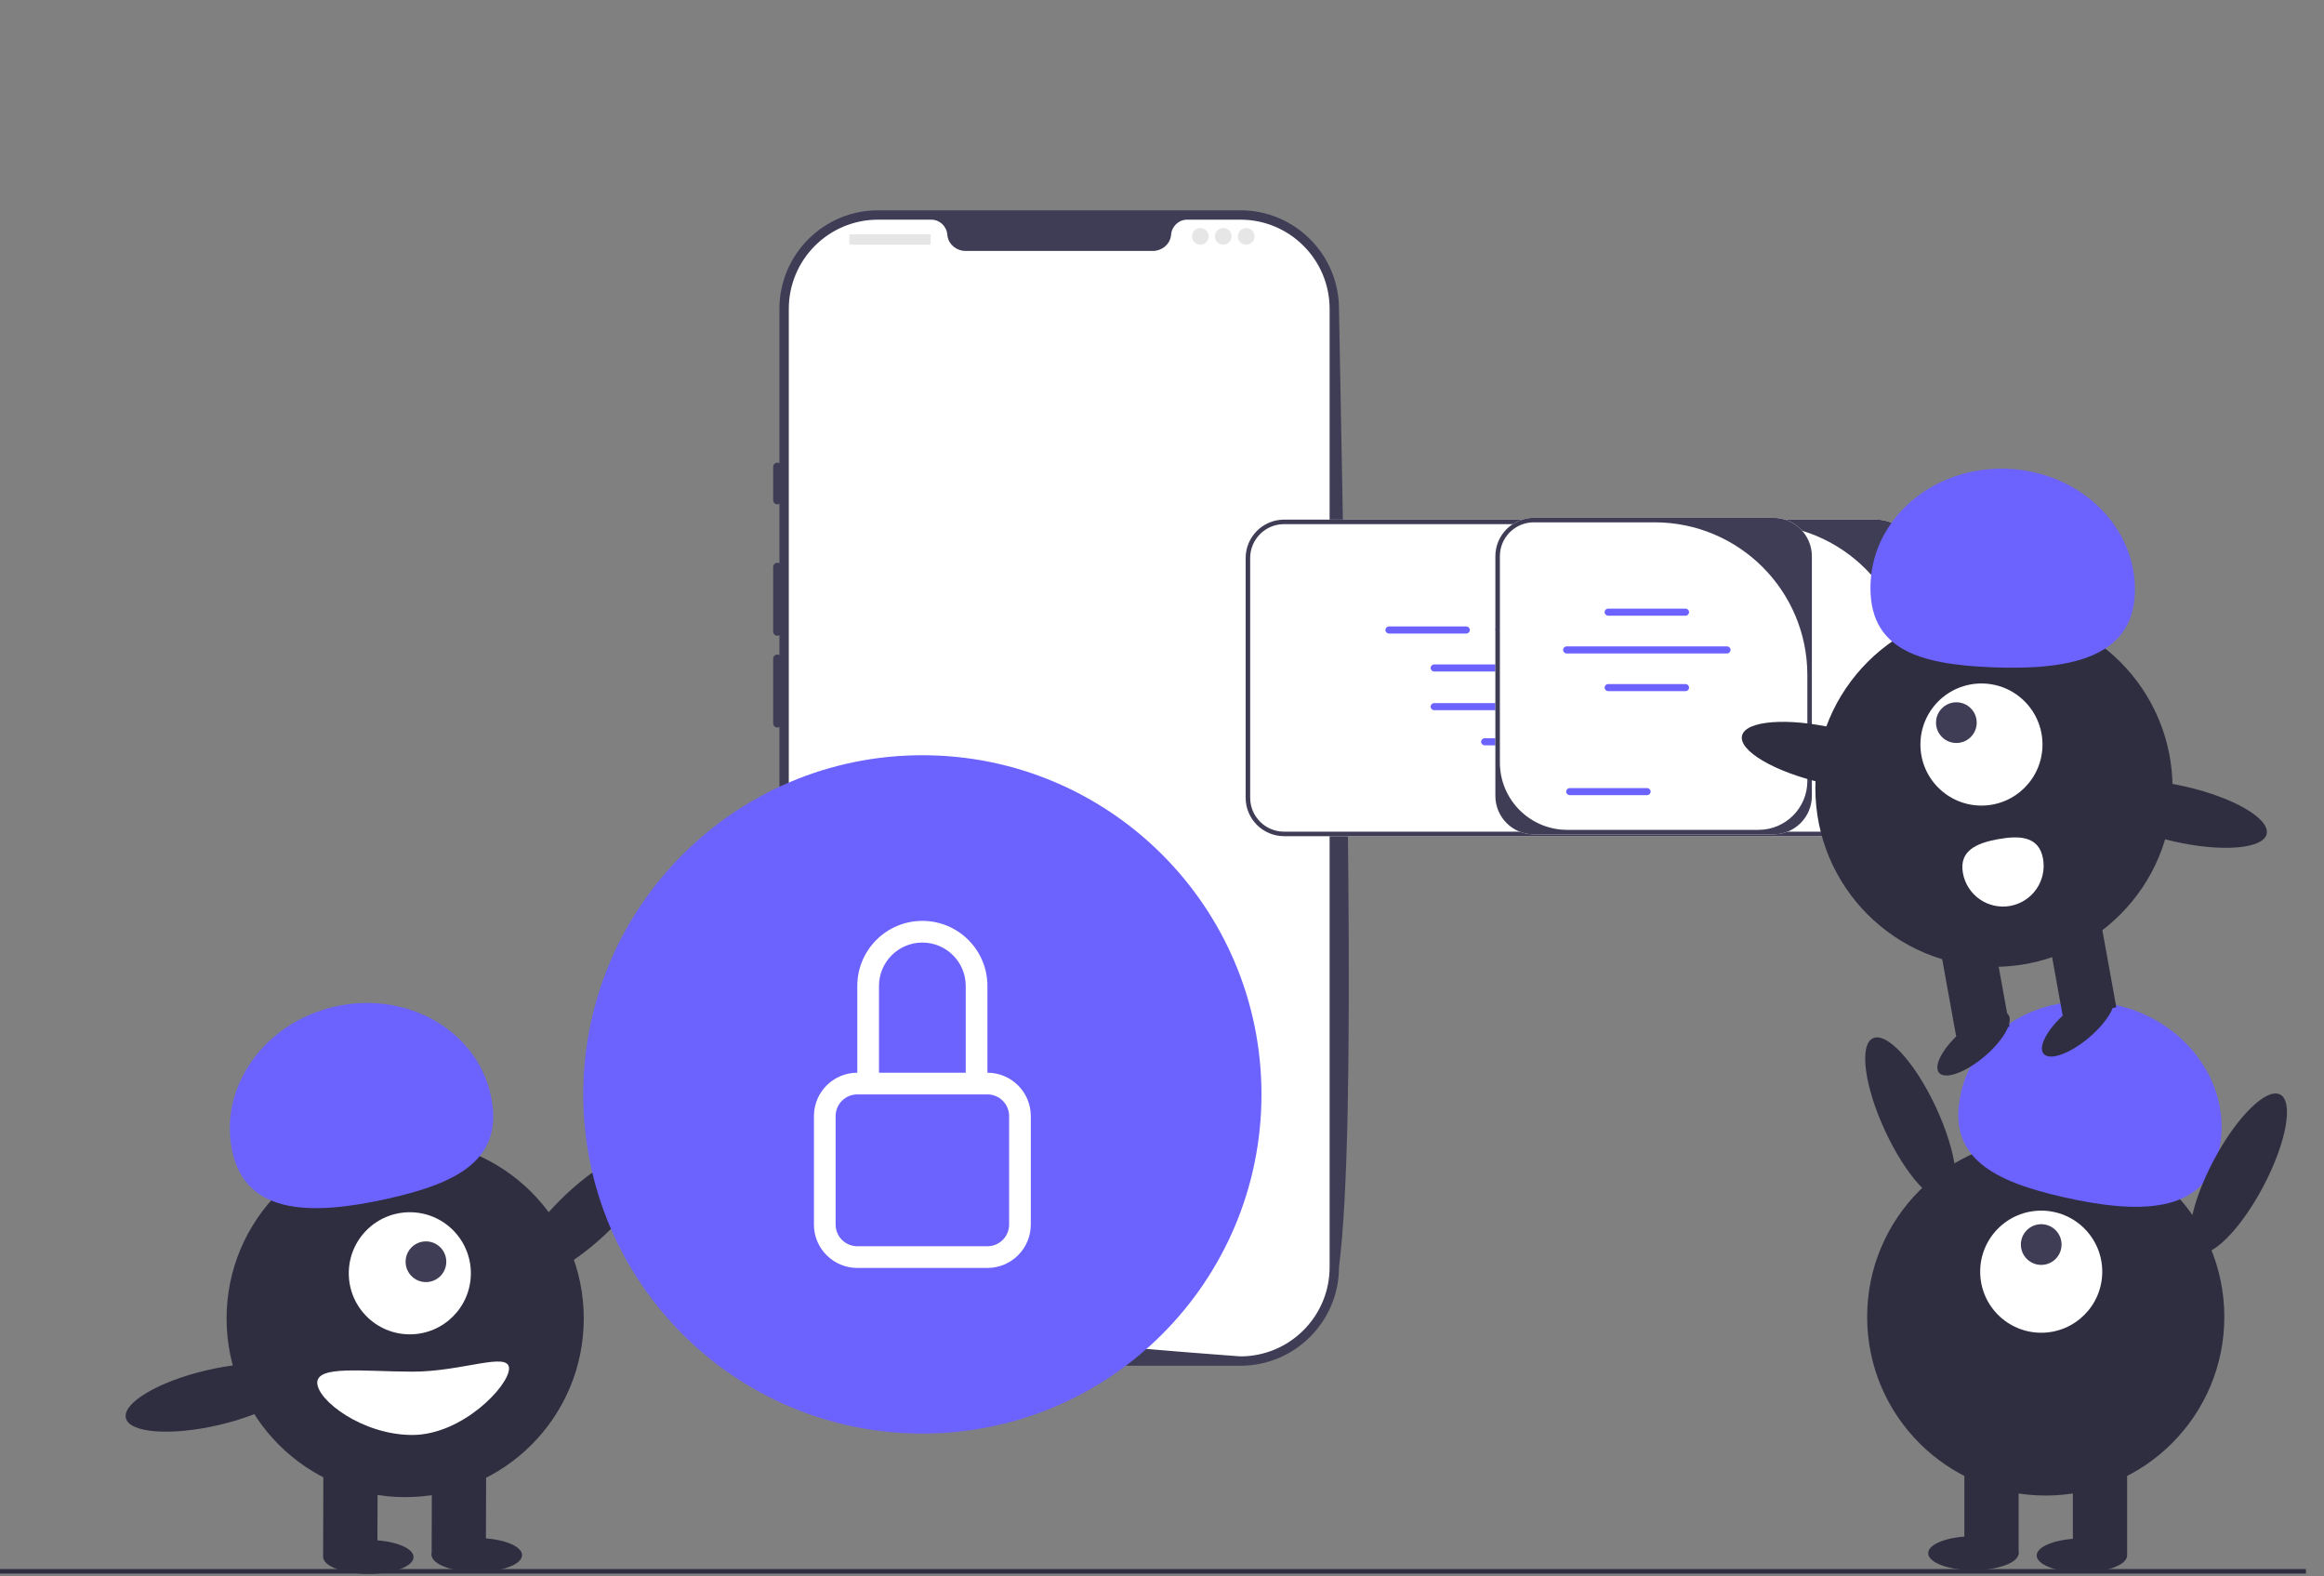 <svg width="1028" height="697" viewBox="0 0 1028 697" fill="none" xmlns="http://www.w3.org/2000/svg">
<rect x="0" y="0" width="1028" height="697" fill="#808080" stroke="none"/>
<g clip-path="url(#clip0_2_173)">
<path d="M1020 693.902H0V695.902H1020V693.902Z" fill="#2F2E41"/>
<path d="M548.686 604.006H388.374C364.329 604.006 344.767 584.444 344.767 560.399V136.607C344.767 112.562 364.329 93 388.374 93H548.686C572.731 93 592.293 112.562 592.293 136.607C595.277 306.789 600.366 497.365 592.293 560.399C592.293 584.444 572.731 604.006 548.686 604.006L548.686 604.006V604.006Z" fill="#3F3D56"/>
<path d="M594.528 248.885C593.511 248.885 592.683 249.712 592.683 250.729V309.762C592.683 310.78 593.511 311.607 594.528 311.607C595.546 311.607 596.373 310.78 596.373 309.762V250.729C596.373 249.712 595.546 248.885 594.528 248.885Z" fill="#3F3D56"/>
<path d="M588.142 136.607V560.391C588.142 581.32 571.853 598.44 551.256 599.768H551.247C550.942 599.787 550.638 599.805 550.324 599.814C549.78 599.842 549.236 599.851 548.682 599.851C548.682 599.851 546.653 599.704 542.945 599.427C539.2 599.15 533.749 598.735 526.951 598.191C524.912 598.034 522.763 597.859 520.494 597.674C515.974 597.306 511.012 596.9 505.69 596.438C503.568 596.263 501.373 596.07 499.131 595.876C487.675 594.889 474.845 593.736 461.313 592.426C459.026 592.214 456.72 591.993 454.395 591.762C453.787 591.697 348.918 565.335 348.918 560.391V136.607C348.918 114.811 366.582 97.147 388.378 97.147H411.936C415.699 97.147 418.725 100.081 419.048 103.835C419.075 104.084 419.103 104.333 419.149 104.582C419.832 108.354 423.291 110.983 427.128 110.983H509.933C513.77 110.983 517.229 108.354 517.911 104.582C517.957 104.333 517.985 104.084 518.013 103.835C518.336 100.081 521.361 97.147 525.124 97.147H548.682C570.478 97.147 588.142 114.811 588.142 136.607H588.142Z" fill="white"/>
<path d="M343.845 204.61C342.827 204.61 342 205.437 342 206.454V221.213C342 222.23 342.827 223.058 343.845 223.058C344.862 223.058 345.69 222.23 345.69 221.213V206.454C345.69 205.437 344.862 204.61 343.845 204.61V204.61Z" fill="#3F3D56"/>
<path d="M343.845 248.885C342.827 248.885 342 249.712 342 250.729V279.323C342 280.341 342.827 281.168 343.845 281.168C344.862 281.168 345.69 280.341 345.69 279.323V250.729C345.69 249.712 344.862 248.884 343.845 248.884V248.885Z" fill="#3F3D56"/>
<path d="M343.845 289.47C342.827 289.47 342 290.297 342 291.315V319.909C342 320.926 342.827 321.754 343.845 321.754C344.862 321.754 345.69 320.926 345.69 319.909V291.315C345.69 290.297 344.862 289.47 343.845 289.47Z" fill="#3F3D56"/>
<path d="M411.33 103.608H375.978C375.806 103.608 375.667 103.747 375.667 103.918V107.909C375.667 108.081 375.806 108.22 375.978 108.22H411.33C411.502 108.22 411.641 108.081 411.641 107.909V103.918C411.641 103.747 411.502 103.608 411.33 103.608Z" fill="#E6E6E6"/>
<path d="M530.954 108.22C532.991 108.22 534.643 106.568 534.643 104.53C534.643 102.492 532.991 100.84 530.954 100.84C528.916 100.84 527.264 102.492 527.264 104.53C527.264 106.568 528.916 108.22 530.954 108.22Z" fill="#E6E6E6"/>
<path d="M541.1 108.22C543.138 108.22 544.79 106.568 544.79 104.53C544.79 102.492 543.138 100.84 541.1 100.84C539.062 100.84 537.41 102.492 537.41 104.53C537.41 106.568 539.062 108.22 541.1 108.22Z" fill="#E6E6E6"/>
<path d="M551.246 108.22C553.284 108.22 554.936 106.568 554.936 104.53C554.936 102.492 553.284 100.84 551.246 100.84C549.209 100.84 547.557 102.492 547.557 104.53C547.557 106.568 549.209 108.22 551.246 108.22Z" fill="#E6E6E6"/>
<path d="M847 246.799V352.799C847 362.173 839.374 369.799 830 369.799H568C558.626 369.799 551 362.173 551 352.799V246.799C551 237.425 558.626 229.799 568 229.799H830C839.374 229.799 847 237.425 847 246.799Z" fill="white"/>
<path d="M847 246.799V352.799C847 362.173 839.374 369.799 830 369.799H568C558.626 369.799 551 362.173 551 352.799V246.799C551 237.425 558.626 229.799 568 229.799H830C839.374 229.799 847 237.425 847 246.799ZM830 367.799C838.284 367.799 845 361.083 845 352.799V299.358C845 262.046 814.753 231.799 777.441 231.799H568C559.716 231.799 553 238.515 553 246.799V352.799C553 361.083 559.716 367.799 568 367.799H830Z" fill="#3F3D56"/>
<path d="M668.61 293.841H634.39C633.527 293.841 632.825 294.542 632.825 295.405C632.825 296.268 633.527 296.97 634.39 296.97H668.61C669.473 296.97 670.175 296.268 670.175 295.405C670.175 294.542 669.473 293.841 668.61 293.841Z" fill="#6C63FF"/>
<path d="M720.61 293.841H686.39C685.527 293.841 684.825 294.542 684.825 295.405C684.825 296.268 685.527 296.97 686.39 296.97H720.61C721.473 296.97 722.175 296.268 722.175 295.405C722.175 294.542 721.473 293.841 720.61 293.841Z" fill="#6C63FF"/>
<path d="M668.61 310.947H634.39C633.527 310.947 632.825 311.648 632.825 312.511C632.825 313.374 633.527 314.076 634.39 314.076H668.61C669.473 314.076 670.175 313.374 670.175 312.511C670.175 311.648 669.473 310.947 668.61 310.947Z" fill="#6C63FF"/>
<path d="M720.61 310.947H686.39C685.527 310.947 684.825 311.648 684.825 312.511C684.825 313.374 685.527 314.076 686.39 314.076H720.61C721.473 314.076 722.175 313.374 722.175 312.511C722.175 311.648 721.473 310.947 720.61 310.947Z" fill="#6C63FF"/>
<path d="M774.175 312.511C774.175 311.648 773.473 310.947 772.61 310.947H738.39C737.527 310.947 736.825 311.648 736.825 312.511C736.825 313.374 737.527 314.076 738.39 314.076H772.61C773.473 314.076 774.175 313.374 774.175 312.511Z" fill="#6C63FF"/>
<path d="M648.61 280.182C649.473 280.182 650.175 279.48 650.175 278.617C650.175 277.754 649.473 277.053 648.61 277.053H614.39C613.527 277.053 612.825 277.754 612.825 278.617C612.825 279.48 613.527 280.182 614.39 280.182H648.61Z" fill="#6C63FF"/>
<path d="M749.39 279.546H783.61C784.473 279.546 785.175 278.844 785.175 277.981C785.175 277.118 784.473 276.416 783.61 276.416H749.39C748.527 276.416 747.825 277.118 747.825 277.981C747.825 278.844 748.527 279.546 749.39 279.546Z" fill="#6C63FF"/>
<path d="M663.027 279.875H733.974C734.836 279.875 735.538 279.173 735.538 278.31C735.538 277.447 734.836 276.746 733.974 276.746H663.027C662.164 276.746 661.462 277.447 661.462 278.31C661.462 279.173 662.164 279.875 663.027 279.875Z" fill="#6C63FF"/>
<path d="M690.941 326.488H656.72C655.857 326.488 655.156 327.19 655.156 328.053C655.156 328.915 655.857 329.617 656.72 329.617H690.941C691.804 329.617 692.505 328.915 692.505 328.053C692.505 327.19 691.804 326.488 690.941 326.488Z" fill="#6C63FF"/>
<path d="M801.462 246V352C801.462 361.374 793.836 369 784.462 369H678.462C669.088 369 661.462 361.374 661.462 352V246C661.462 236.626 669.088 229 678.462 229H784.462C793.836 229 801.462 236.626 801.462 246Z" fill="white"/>
<path d="M801.462 246V352C801.462 361.374 793.836 369 784.462 369H678.462C669.088 369 661.462 361.374 661.462 352V246C661.462 236.626 669.088 229 678.462 229H784.462C793.836 229 801.462 236.626 801.462 246ZM777.886 367C789.802 367 799.462 357.34 799.462 345.424V298.559C799.462 261.247 769.215 231 731.903 231H678.462C670.178 231 663.462 237.716 663.462 246V337.211C663.462 353.663 676.799 367 693.251 367H777.886V367H777.886V367Z" fill="#3F3D56"/>
<path d="M745.572 272.292H711.352C710.489 272.292 709.787 271.59 709.787 270.727C709.787 269.865 710.489 269.163 711.352 269.163H745.572C746.435 269.163 747.137 269.865 747.137 270.727C747.137 271.59 746.435 272.292 745.572 272.292V272.292Z" fill="#6C63FF"/>
<path d="M745.572 305.656H711.352C710.489 305.656 709.787 304.954 709.787 304.091C709.787 303.228 710.489 302.527 711.352 302.527H745.572C746.435 302.527 747.137 303.228 747.137 304.091C747.137 304.954 746.435 305.656 745.572 305.656V305.656Z" fill="#6C63FF"/>
<path d="M728.572 351.656H694.352C693.489 351.656 692.787 350.954 692.787 350.091C692.787 349.228 693.489 348.527 694.352 348.527H728.572C729.435 348.527 730.137 349.228 730.137 350.091C730.137 350.954 729.435 351.656 728.572 351.656V351.656Z" fill="#6C63FF"/>
<path d="M763.936 288.985H692.989C692.126 288.985 691.424 288.283 691.424 287.42C691.424 286.557 692.126 285.856 692.989 285.856H763.936C764.798 285.856 765.5 286.557 765.5 287.42C765.5 288.283 764.798 288.985 763.936 288.985V288.985V288.985Z" fill="#6C63FF"/>
<path d="M904.914 661.402C861.284 661.402 825.914 626.032 825.914 582.402C825.914 538.771 861.284 503.402 904.914 503.402C948.545 503.402 983.914 538.771 983.914 582.402C983.914 626.032 948.545 661.402 904.914 661.402Z" fill="#2F2E41"/>
<path d="M916.914 644.402H940.914V687.402H916.914V644.402Z" fill="#2F2E41"/>
<path d="M868.914 644.402H892.914V687.402H868.914V644.402Z" fill="#2F2E41"/>
<path d="M920.914 695.402C909.869 695.402 900.914 692.044 900.914 687.902C900.914 683.76 909.869 680.402 920.914 680.402C931.96 680.402 940.914 683.76 940.914 687.902C940.914 692.044 931.96 695.402 920.914 695.402Z" fill="#2F2E41"/>
<path d="M872.914 694.402C861.869 694.402 852.914 691.044 852.914 686.902C852.914 682.76 861.869 679.402 872.914 679.402C883.96 679.402 892.914 682.76 892.914 686.902C892.914 691.044 883.96 694.402 872.914 694.402Z" fill="#2F2E41"/>
<path d="M902.914 589.402C888.003 589.402 875.914 577.314 875.914 562.402C875.914 547.49 888.003 535.402 902.914 535.402C917.826 535.402 929.914 547.49 929.914 562.402C929.914 577.314 917.826 589.402 902.914 589.402Z" fill="white"/>
<path d="M902.914 559.402C897.944 559.402 893.914 555.372 893.914 550.402C893.914 545.431 897.944 541.402 902.914 541.402C907.885 541.402 911.914 545.431 911.914 550.402C911.914 555.372 907.885 559.402 902.914 559.402Z" fill="#3F3D56"/>
<path d="M981.547 508.934C987.926 480.367 967.535 451.5 936.003 444.459C904.471 437.419 873.738 454.869 867.359 483.437C860.98 512.005 881.878 522.541 913.41 529.582C944.942 536.622 975.168 537.502 981.547 508.934Z" fill="#6C63FF"/>
<path d="M833.892 500.212C824.699 480.428 822.282 462.051 828.493 459.165C834.703 456.279 847.19 469.977 856.383 489.761C865.576 509.545 867.994 527.922 861.783 530.808C855.573 533.694 843.085 519.996 833.892 500.212Z" fill="#2F2E41"/>
<path d="M971.659 553.897C965.606 550.693 968.973 532.466 979.178 513.185C989.384 493.904 1002.56 480.872 1008.62 484.075C1014.67 487.279 1011.3 505.507 1001.1 524.787C990.892 544.068 977.712 557.101 971.659 553.897Z" fill="#2F2E41"/>
<path d="M230.25 564.023C225.571 559.022 234.694 542.886 250.626 527.984C266.557 513.081 283.265 505.054 287.943 510.056C292.622 515.057 283.499 531.193 267.567 546.095C251.636 560.998 234.928 569.024 230.25 564.023Z" fill="#2F2E41"/>
<path d="M179.225 662.104C135.594 662.104 100.225 626.734 100.225 583.104C100.225 539.473 135.594 504.104 179.225 504.104C222.855 504.104 258.225 539.473 258.225 583.104C258.225 626.734 222.855 662.104 179.225 662.104Z" fill="#2F2E41"/>
<path d="M166.934 688.066L142.934 687.999L143.054 644.999L167.054 645.066L166.934 688.066Z" fill="#2F2E41"/>
<path d="M214.931 688.204L190.931 688.137L191.051 645.137L215.051 645.204L214.931 688.204Z" fill="#2F2E41"/>
<path d="M162.908 696.058C151.863 696.027 142.918 692.645 142.929 688.502C142.941 684.36 151.905 681.028 162.95 681.058C173.996 681.089 182.941 684.472 182.929 688.614C182.918 692.757 173.954 696.089 162.908 696.058Z" fill="#2F2E41"/>
<path d="M210.911 695.193C199.865 695.162 190.92 691.779 190.932 687.637C190.943 683.495 199.907 680.162 210.953 680.193C221.998 680.224 230.943 683.607 230.932 687.749C230.92 691.891 221.956 695.224 210.911 695.193Z" fill="#2F2E41"/>
<path d="M181.281 590.109C166.369 590.109 154.281 578.021 154.281 563.109C154.281 548.198 166.369 536.109 181.281 536.109C196.192 536.109 208.281 548.198 208.281 563.109C208.281 578.021 196.192 590.109 181.281 590.109Z" fill="white"/>
<path d="M188.414 567C183.444 567 179.414 562.971 179.414 558C179.414 553.029 183.444 549 188.414 549C193.385 549 197.414 553.029 197.414 558C197.414 562.971 193.385 567 188.414 567Z" fill="#3F3D56"/>
<path d="M102.798 509.422C96.499 480.836 116.971 452.027 148.523 445.075C180.074 438.122 210.758 455.659 217.057 484.245C223.356 512.83 202.429 523.308 170.877 530.26C139.325 537.212 109.097 538.007 102.798 509.422Z" fill="#6C63FF"/>
<path d="M96.959 630.169C75.721 635.153 57.235 633.788 55.671 627.121C54.106 620.454 70.055 611.008 91.293 606.024C112.531 601.04 131.017 602.405 132.581 609.072C134.146 615.74 118.197 625.185 96.959 630.169Z" fill="#2F2E41"/>
<path d="M140.34 611.495C140.319 619.227 160.185 634.551 182.276 634.613C204.367 634.674 225.141 612.965 225.163 605.233C225.185 597.501 204.446 606.675 182.354 606.613C160.263 606.551 140.362 603.763 140.34 611.495Z" fill="white"/>
<path d="M882.009 427.59C838.379 427.59 803.009 392.221 803.009 348.59C803.009 304.96 838.379 269.59 882.009 269.59C925.64 269.59 961.009 304.96 961.009 348.59C961.009 392.221 925.64 427.59 882.009 427.59Z" fill="#2F2E41"/>
<path d="M904.862 407.461L928.478 403.186L936.138 445.498L912.522 449.773L904.862 407.461Z" fill="#2F2E41"/>
<path d="M857.63 416.011L881.246 411.736L888.905 454.048L865.289 458.324L857.63 416.011Z" fill="#2F2E41"/>
<path d="M857.717 474.43C855.04 471.269 859.703 462.92 868.132 455.781C876.561 448.643 885.564 445.418 888.241 448.579C890.918 451.74 886.255 460.09 877.826 467.228C869.397 474.367 860.394 477.591 857.717 474.43Z" fill="#2F2E41"/>
<path d="M903.965 466.058C901.288 462.897 905.951 454.548 914.38 447.409C922.809 440.271 931.812 437.046 934.489 440.207C937.166 443.368 932.503 451.717 924.074 458.856C915.645 465.994 906.642 469.219 903.965 466.058Z" fill="#2F2E41"/>
<path d="M876.479 356.266C861.567 356.266 849.479 344.178 849.479 329.266C849.479 314.355 861.567 302.266 876.479 302.266C891.39 302.266 903.479 314.355 903.479 329.266C903.479 344.178 891.39 356.266 876.479 356.266Z" fill="white"/>
<path d="M865.382 328.588C860.411 328.588 856.382 324.559 856.382 319.588C856.382 314.618 860.411 310.588 865.382 310.588C870.352 310.588 874.382 314.618 874.382 319.588C874.382 324.559 870.352 328.588 865.382 328.588Z" fill="#3F3D56"/>
<path d="M944.329 262.647C945.517 233.4 920.311 208.627 888.029 207.316C855.747 206.005 828.614 228.651 827.426 257.898C826.238 287.145 848.678 293.79 880.96 295.101C913.242 296.413 943.141 291.894 944.329 262.647Z" fill="#6C63FF"/>
<path d="M806.293 346.284C785.03 341.41 769.032 332.048 770.562 325.373C772.092 318.697 790.571 317.237 811.834 322.111C833.098 326.985 849.095 336.347 847.565 343.023C846.035 349.698 827.557 351.158 806.293 346.284Z" fill="#2F2E41"/>
<path d="M961.367 372.073C940.104 367.199 924.106 357.837 925.636 351.161C927.166 344.486 945.645 343.025 966.908 347.9C988.172 352.774 1004.17 362.136 1002.64 368.811C1001.11 375.487 982.631 376.947 961.367 372.073Z" fill="#2F2E41"/>
<path d="M903.707 379.723C904.557 384.421 903.507 389.264 900.786 393.187C898.066 397.11 893.899 399.791 889.201 400.642C884.504 401.492 879.661 400.441 875.738 397.721C871.815 395.001 869.133 390.833 868.283 386.136C866.512 376.354 874.075 372.892 883.857 371.121C893.639 369.351 901.936 369.941 903.707 379.723Z" fill="white"/>
<path d="M408 634C490.843 634 558 566.843 558 484C558 401.157 490.843 334 408 334C325.157 334 258 401.157 258 484C258 566.843 325.157 634 408 634Z" fill="#6C63FF"/>
<path d="M408 416.849C418.596 416.849 427.186 425.439 427.186 436.035V474.407H388.814V436.035C388.814 425.439 397.404 416.849 408 416.849V416.849ZM436.779 474.407V436.035C436.779 420.141 423.894 407.256 408 407.256C392.106 407.256 379.221 420.141 379.221 436.035V474.407C368.625 474.407 360.035 482.997 360.035 493.593V541.558C360.035 552.154 368.625 560.744 379.221 560.744H436.779C447.375 560.744 455.965 552.154 455.965 541.558V493.593C455.965 482.997 447.375 474.407 436.779 474.407H436.779V474.407ZM379.221 484H436.779C442.077 484 446.372 488.295 446.372 493.593V541.558C446.372 546.856 442.077 551.151 436.779 551.151H379.221C373.923 551.151 369.628 546.856 369.628 541.558V493.593C369.628 488.295 373.923 484 379.221 484V484Z" fill="white"/>
</g>
<defs>
<clipPath id="clip0_2_173">
<rect width="1027.5" height="696.059" fill="white"/>
</clipPath>
</defs>
</svg>
